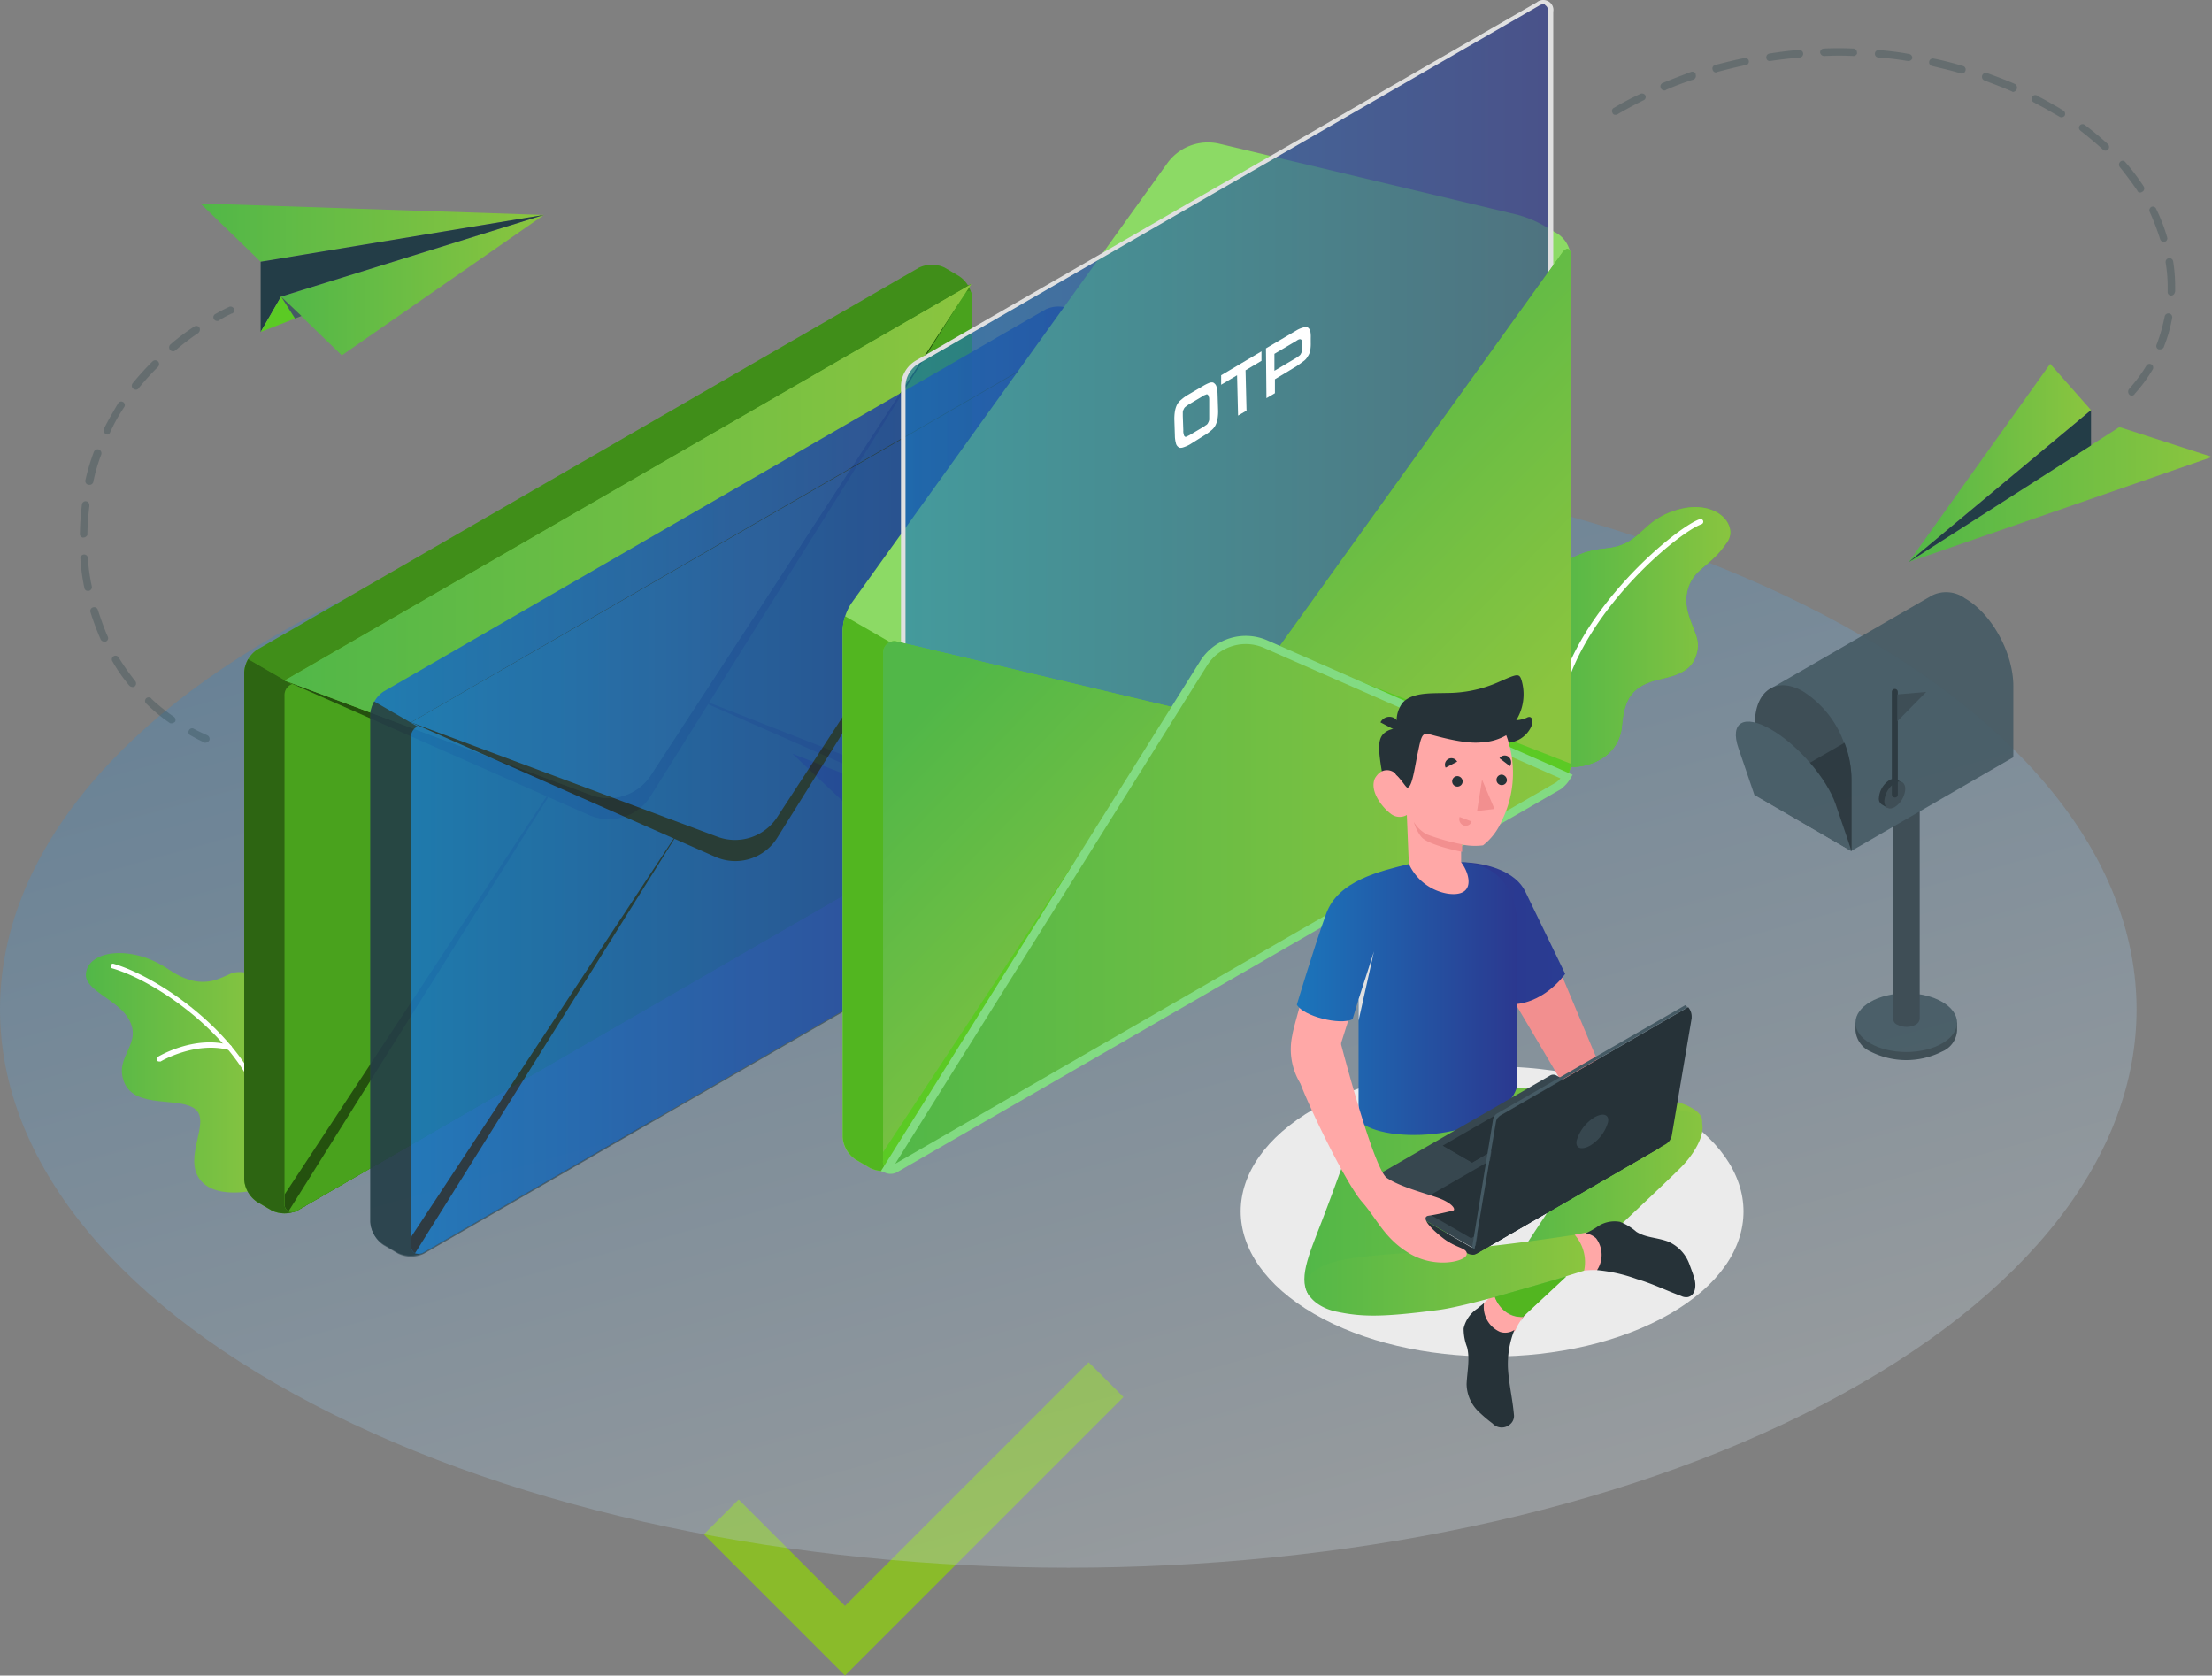 <svg xmlns="http://www.w3.org/2000/svg" xmlns:xlink="http://www.w3.org/1999/xlink" width="269.469" height="204.096" viewBox="0 0 269.469 204.096">
  <rect x="0" y="0" width="269.469" height="204.096" fill="#808080" stroke="none"/>
  <defs>
    <linearGradient id="linear-gradient" x1="0.218" y1="-0.04" x2="0.782" y2="1.04" gradientUnits="objectBoundingBox">
      <stop offset="0" stop-color="#1b75bb"/>
      <stop offset="0.006" stop-color="#1b75bb"/>
      <stop offset="1" stop-color="#e0e0e0"/>
    </linearGradient>
    <linearGradient id="linear-gradient-2" y1="0.499" x2="1" y2="0.499" gradientUnits="objectBoundingBox">
      <stop offset="0" stop-color="#51b748"/>
      <stop offset="1" stop-color="#8bc53f"/>
    </linearGradient>
    <linearGradient id="linear-gradient-3" x1="-0.001" y1="0.498" x2="1" y2="0.498" xlink:href="#linear-gradient-2"/>
    <linearGradient id="linear-gradient-4" x1="0" y1="0.501" x2="1" y2="0.501" xlink:href="#linear-gradient-2"/>
    <linearGradient id="linear-gradient-5" x1="0" y1="0.5" x2="0.999" y2="0.5" xlink:href="#linear-gradient-2"/>
    <linearGradient id="linear-gradient-6" x1="0.001" y1="0.5" x2="1.002" y2="0.5" xlink:href="#linear-gradient-2"/>
    <linearGradient id="linear-gradient-7" x1="-0.002" y1="0.501" x2="0.998" y2="0.501" xlink:href="#linear-gradient-2"/>
    <linearGradient id="linear-gradient-8" x1="0" y1="0.5" x2="1" y2="0.5" xlink:href="#linear-gradient-2"/>
    <linearGradient id="linear-gradient-9" y1="0.5" x2="1" y2="0.5" gradientUnits="objectBoundingBox">
      <stop offset="0" stop-color="#1b75bb"/>
      <stop offset="0.006" stop-color="#1b75bb"/>
      <stop offset="1" stop-color="#2b388f"/>
    </linearGradient>
    <linearGradient id="linear-gradient-10" x1="0" y1="0.5" x2="1" y2="0.5" xlink:href="#linear-gradient-9"/>
    <linearGradient id="linear-gradient-11" x1="0" y1="0.5" x2="1" y2="0.5" xlink:href="#linear-gradient-9"/>
    <linearGradient id="linear-gradient-12" x1="0" y1="0.5" x2="0.999" y2="0.5" xlink:href="#linear-gradient-9"/>
    <linearGradient id="linear-gradient-13" x1="0" y1="0.5" x2="1" y2="0.5" xlink:href="#linear-gradient-9"/>
    <linearGradient id="linear-gradient-14" x1="0.335" y1="0.285" x2="0.669" y2="0.718" xlink:href="#linear-gradient-2"/>
    <linearGradient id="linear-gradient-15" x1="0" y1="0.5" x2="1" y2="0.5" xlink:href="#linear-gradient-2"/>
    <linearGradient id="linear-gradient-16" x1="0" y1="0.499" x2="1" y2="0.499" xlink:href="#linear-gradient-2"/>
    <linearGradient id="linear-gradient-17" x1="0" y1="0.501" x2="1.003" y2="0.501" xlink:href="#linear-gradient-2"/>
    <linearGradient id="linear-gradient-18" x1="0" y1="0.499" x2="1" y2="0.499" xlink:href="#linear-gradient-2"/>
    <linearGradient id="linear-gradient-19" x1="0.998" y1="0.5" x2="-0.001" y2="0.5" gradientUnits="objectBoundingBox">
      <stop offset="0" stop-color="#2a3c92"/>
      <stop offset="1" stop-color="#2b388f"/>
    </linearGradient>
    <linearGradient id="linear-gradient-20" x1="0" y1="0.5" x2="1.002" y2="0.5" xlink:href="#linear-gradient-9"/>
  </defs>
  <g id="Group_10418" data-name="Group 10418" transform="translate(-45.266 -80.046)">
    <path id="Path_4511" data-name="Path 4511" d="M-1930.5-1735.588l15.077,15.077,31.8-31.8" transform="translate(2063.629 2000.41)" fill="none" stroke="#8abb2a" stroke-width="6"/>
    <g id="OTP_sent_artwork" data-name="OTP sent artwork" transform="translate(17.416 -12.395)">
      <g id="freepik--Floor--inject-2" transform="translate(27.85 147.402)" opacity="0.33">
        <path id="Path_5717" data-name="Path 5717" d="M65.973,299.117c50.831,26.568,133.2,26.568,184.033,0s50.831-69.574,0-96.141-133.2-26.568-184.033,0S15.142,272.549,65.973,299.117Z" transform="translate(-27.85 -183.05)" fill="url(#linear-gradient)"/>
      </g>
      <g id="freepik--Shadow--inject-2" transform="translate(178.992 222.336)">
        <path id="Path_5718" data-name="Path 5718" d="M285.987,311.751c-11.949,6.915-11.949,18.076,0,24.991s31.3,6.915,43.309,0,11.949-18.076,0-24.991S297.936,304.9,285.987,311.751Z" transform="translate(-277.025 -306.587)" fill="#ebebeb"/>
      </g>
      <path id="Path_5719" data-name="Path 5719" d="M84.3,145.548l32.027-9.948L91.7,152.705Z" transform="translate(-22.209 -16.98)" fill="url(#linear-gradient-2)"/>
      <path id="Path_5720" data-name="Path 5720" d="M109.953,134.7l-34.514,5.7-7.34-7.1Z" transform="translate(-15.836 -16.075)" fill="url(#linear-gradient-3)"/>
      <path id="Path_5721" data-name="Path 5721" d="M80.2,141.3v8.553l2.487-4.307,32.027-9.948Z" transform="translate(-20.596 -16.98)" fill="#233d47"/>
      <path id="Path_5722" data-name="Path 5722" d="M80.2,156.307l4.974-1.941L82.687,152Z" transform="translate(-20.596 -23.432)" fill="#5bca24"/>
      <path id="Path_5723" data-name="Path 5723" d="M84.3,152l2.487,2.366-.789.3Z" transform="translate(-22.209 -23.432)" fill="#455a64"/>
      <path id="Path_5724" data-name="Path 5724" d="M71.185,155.759a.469.469,0,0,1-.485-.425.458.458,0,0,1,.243-.425c.546-.3,1.092-.607,1.638-.849a.448.448,0,1,1,.425.789h-.061a13.028,13.028,0,0,0-1.577.849A.223.223,0,0,1,71.185,155.759Z" transform="translate(-16.858 -24.219)" fill="#233d47" opacity="0.28"/>
      <path id="Path_5725" data-name="Path 5725" d="M55.061,206.3c-.121,0-.182,0-.243-.061a20.109,20.109,0,0,1-2.79-2.3.437.437,0,1,1,.485-.728c.061,0,.061.061.121.121a23.917,23.917,0,0,0,2.73,2.184.47.47,0,0,1,.121.607.806.806,0,0,1-.425.182Zm-4.792-4.428a.524.524,0,0,1-.364-.182,19.99,19.99,0,0,1-2.062-2.972.448.448,0,1,1,.789-.425h0a30.177,30.177,0,0,0,2,2.851.48.48,0,0,1-.061.667A.455.455,0,0,1,50.269,201.875Zm-3.4-5.52a.511.511,0,0,1-.425-.243,32.546,32.546,0,0,1-1.274-3.4.472.472,0,0,1,.364-.546.461.461,0,0,1,.546.3c.364,1.092.728,2.184,1.213,3.275a.443.443,0,0,1-.243.607h-.182Zm-2-6.187a.406.406,0,0,1-.425-.364,23.1,23.1,0,0,1-.485-3.579.456.456,0,1,1,.91-.061,22.581,22.581,0,0,0,.485,3.457.472.472,0,0,1-.364.546h-.121Zm-.546-6.49h0a.415.415,0,0,1-.425-.425h0a34.291,34.291,0,0,1,.243-3.579.456.456,0,1,1,.91.061v.121a33.129,33.129,0,0,0-.243,3.518.578.578,0,0,1-.485.3Zm.728-6.43h-.121a.472.472,0,0,1-.364-.546,24.913,24.913,0,0,1,1.031-3.457.5.5,0,0,1,.607-.3h0a.5.5,0,0,1,.3.607h0a21.03,21.03,0,0,0-.971,3.336A.461.461,0,0,1,45.052,177.248Zm2.184-6.126a.223.223,0,0,1-.182-.061.5.5,0,0,1-.243-.607h0c.546-1.092,1.152-2.123,1.759-3.154a.437.437,0,0,1,.728.485,21.412,21.412,0,0,0-1.7,3.033A.384.384,0,0,1,47.236,171.122Zm3.457-5.459c-.121,0-.182-.061-.3-.121a.475.475,0,0,1-.061-.667h0a33.237,33.237,0,0,1,2.426-2.669.472.472,0,0,1,.667.667,31.663,31.663,0,0,0-2.366,2.608.367.367,0,0,1-.364.182Zm4.549-4.671a.524.524,0,0,1-.364-.182.48.48,0,0,1,.061-.667,26.029,26.029,0,0,1,2.912-2.184.47.47,0,0,1,.607.121.568.568,0,0,1-.121.667,30.771,30.771,0,0,0-2.79,2.123A.463.463,0,0,1,55.243,160.992Z" transform="translate(-6.315 -25.752)" fill="#233d47" opacity="0.28"/>
      <path id="Path_5726" data-name="Path 5726" d="M67.762,240.459a.223.223,0,0,1-.182-.061c-.546-.243-1.092-.546-1.638-.849a.42.42,0,0,1-.182-.607h0a.42.42,0,0,1,.607-.182c.546.3,1.092.546,1.638.789a.5.5,0,0,1,.243.607.619.619,0,0,1-.485.3Z" transform="translate(-14.891 -57.543)" fill="#233d47" opacity="0.28"/>
      <path id="Path_5727" data-name="Path 5727" d="M411.2,194.638,436.858,178.2l11.282,3.639Z" transform="translate(-150.821 -33.74)" fill="url(#linear-gradient-4)"/>
      <path id="Path_5728" data-name="Path 5728" d="M411.2,189.641l22.2-18.5-4.974-5.641Z" transform="translate(-150.821 -28.744)" fill="url(#linear-gradient-5)"/>
      <path id="Path_5729" data-name="Path 5729" d="M433.4,174.8v4.307L411.2,193.3Z" transform="translate(-150.821 -32.403)" fill="#233d47"/>
      <path id="Path_5730" data-name="Path 5730" d="M414.926,144.448a.463.463,0,0,1-.3-.121.544.544,0,0,1-.061-.667,19.326,19.326,0,0,0,2.123-2.851.448.448,0,1,1,.789.425h0a17.868,17.868,0,0,1-2.184,2.972A.438.438,0,0,1,414.926,144.448Zm3.457-5.641H418.2a.427.427,0,0,1-.243-.607h0a21.74,21.74,0,0,0,.971-3.4.464.464,0,1,1,.91.182h0a18.547,18.547,0,0,1-1.031,3.579A.511.511,0,0,1,418.383,138.807Zm1.334-6.551h0a.415.415,0,0,1-.425-.425h0v-.485a17.723,17.723,0,0,0-.243-3.094.464.464,0,0,1,.91-.182,19.13,19.13,0,0,1,.243,3.215v.485c-.061.3-.243.485-.485.485Zm-.91-6.551a.456.456,0,0,1-.425-.3,31.528,31.528,0,0,0-1.274-3.336.472.472,0,0,1,.182-.607h0a.443.443,0,0,1,.607.243,21.489,21.489,0,0,1,1.334,3.457.434.434,0,0,1-.3.546h-.121Zm-2.851-6.005a.333.333,0,0,1-.364-.243c-.667-.971-1.4-1.941-2.123-2.851a.48.48,0,0,1,.061-.667h0a.405.405,0,0,1,.607.061h0a27.239,27.239,0,0,1,2.244,2.972.47.47,0,0,1-.121.607c-.121.061-.182.121-.3.121Zm-4.246-5.1a.463.463,0,0,1-.3-.121c-.849-.789-1.82-1.577-2.73-2.3a.437.437,0,1,1,.485-.728h0a34.651,34.651,0,0,1,2.851,2.366.476.476,0,0,1,0,.667A.463.463,0,0,1,411.711,114.605Zm-5.338-4.064a.365.365,0,0,1-.243-.061l-1.274-.728c-.607-.364-1.213-.667-1.88-1.031a.462.462,0,0,1,.364-.849.059.059,0,0,1,.061.061c.607.3,1.274.667,1.88,1.031a15.343,15.343,0,0,1,1.334.789.47.47,0,0,1,.121.607A.519.519,0,0,1,406.373,110.541Zm-54.349-.3a.333.333,0,0,1-.364-.243.42.42,0,0,1,.182-.607,32.521,32.521,0,0,1,3.215-1.7.472.472,0,0,1,.607.182.443.443,0,0,1-.243.607c-1.092.546-2.123,1.092-3.154,1.7a.458.458,0,0,1-.243.061Zm48.465-2.79a.223.223,0,0,1-.182-.061c-1.092-.485-2.244-.91-3.336-1.334a.48.48,0,0,1,.3-.91c1.152.425,2.3.849,3.4,1.334a.522.522,0,0,1-.182.971Zm-42.521-.182a.456.456,0,0,1-.425-.3.443.443,0,0,1,.243-.607h0c1.152-.485,2.3-.91,3.4-1.334a.443.443,0,0,1,.607.243v.061a.5.5,0,0,1-.243.607h0a32.553,32.553,0,0,0-3.4,1.274c0,.061-.061.061-.182.061Zm36.273-2.062h-.121c-1.152-.364-2.3-.607-3.518-.91a.464.464,0,0,1,.182-.91c1.213.243,2.366.546,3.579.91a.434.434,0,0,1,.3.546.443.443,0,0,1-.425.364Zm-29.965-.121a.443.443,0,0,1-.425-.364.434.434,0,0,1,.3-.546h0c1.152-.3,2.366-.607,3.579-.849a.442.442,0,0,1,.243.849h-.061c-1.152.243-2.366.546-3.518.849Zm23.414-1.4h-.061a35.956,35.956,0,0,0-3.579-.425.456.456,0,0,1,.061-.91h.061c1.213.121,2.426.243,3.639.485a.472.472,0,0,1,.364.546.48.48,0,0,1-.485.3Zm-16.863,0a.406.406,0,0,1-.425-.364.472.472,0,0,1,.364-.546c1.213-.182,2.426-.364,3.639-.425a.456.456,0,1,1,.061.91c-1.213.121-2.426.243-3.579.425Zm10.251-.607h0q-1.82-.091-3.639,0a.515.515,0,0,1-.485-.425h0a.469.469,0,0,1,.425-.485h0q1.82-.091,3.639,0a.469.469,0,0,1,.425.485h0c.061.182-.121.364-.364.425Z" transform="translate(-127.373 -3.81)" fill="#233d47" opacity="0.28"/>
      <path id="Path_5731" data-name="Path 5731" d="M66.932,312.381c-.3.182-5.884,1.759-7.946-.971s1.334-6.976-.546-8.553-7.339,0-8.674-3.275,2.548-4.731.364-8.007c-1.4-2.123-5.217-3.275-5.035-5.216.243-2.851,5.52-3.639,10.069-.546s6.733.546,8.128.364,4.61.243,4.489,5.338S66.932,312.381,66.932,312.381Z" transform="translate(-6.783 -75.298)" fill="url(#linear-gradient-6)"/>
      <path id="Path_5732" data-name="Path 5732" d="M69.253,306c-.121,0-.3-.121-.3-.243-1.577-9.705-12.859-17.53-18.682-19.228a.254.254,0,0,1-.182-.364h0a.27.27,0,0,1,.364-.182c6.005,1.759,17.469,9.766,19.107,19.714,0,.121-.121.243-.3.3Z" transform="translate(-8.739 -76.137)" fill="#fff"/>
      <path id="Path_5733" data-name="Path 5733" d="M59.6,304.09a.287.287,0,0,1-.3-.3.315.315,0,0,1,.121-.243c.182-.121,4.489-2.669,8.8-1.456a.309.309,0,1,1-.121.607c-4-1.092-8.249,1.334-8.31,1.4Z" transform="translate(-12.373 -82.353)" fill="#fff"/>
      <path id="Path_5734" data-name="Path 5734" d="M340.611,225.892c2.366.3,6.43-1.031,6.733-5.035s1.941-5.035,4.974-5.7,3.882-1.7,4.246-3.579-1.941-4.185-1.274-7.036,2.79-2.851,4.913-6.066c1.334-2.062-1.4-5.217-6.066-3.882s-4.246,4.307-8.856,4.731S337.76,202.478,337.7,206,340.611,225.892,340.611,225.892Z" transform="translate(-121.904 -40.064)" fill="#5bca24"/>
      <path id="Path_5735" data-name="Path 5735" d="M340.611,225.892c2.366.3,6.43-1.031,6.733-5.035s1.941-5.035,4.974-5.7,3.882-1.7,4.246-3.579-1.941-4.185-1.274-7.036,2.79-2.851,4.913-6.066c1.334-2.062-1.4-5.217-6.066-3.882s-4.246,4.307-8.856,4.731S337.76,202.478,337.7,206,340.611,225.892,340.611,225.892Z" transform="translate(-121.904 -40.064)" fill="url(#linear-gradient-7)"/>
      <path id="Path_5736" data-name="Path 5736" d="M340.9,219.193h0a.384.384,0,0,1-.3-.364h0c2.244-11.04,14.436-21.109,17.348-22.14a.327.327,0,0,1,.243.607c-2.912,1.031-14.8,10.918-16.984,21.715C341.146,219.133,341.025,219.254,340.9,219.193Z" transform="translate(-123.045 -41.008)" fill="#fff"/>
      <path id="Path_5737" data-name="Path 5737" d="M76.9,195.217a3.57,3.57,0,0,1,1.577-2.73l80.613-46.524a3.6,3.6,0,0,1,3.154,0L164,147a3.57,3.57,0,0,1,1.577,2.73v61.809a3.57,3.57,0,0,1-1.577,2.73L83.39,260.788a3.6,3.6,0,0,1-3.154,0l-1.759-1.031a3.57,3.57,0,0,1-1.577-2.73Z" transform="translate(-19.298 -20.915)" fill="#5bca24"/>
      <path id="Path_5738" data-name="Path 5738" d="M76.9,195.217a3.57,3.57,0,0,1,1.577-2.73l80.613-46.524a3.6,3.6,0,0,1,3.154,0L164,147a3.57,3.57,0,0,1,1.577,2.73v61.809a3.57,3.57,0,0,1-1.577,2.73L83.39,260.788a3.6,3.6,0,0,1-3.154,0l-1.759-1.031a3.57,3.57,0,0,1-1.577-2.73Z" transform="translate(-19.298 -20.915)" opacity="0.3"/>
      <path id="Path_5739" data-name="Path 5739" d="M84.3,228.8l-6.915-4a3.681,3.681,0,0,0-.485,1.577v61.809a3.57,3.57,0,0,0,1.577,2.73l1.759,1.031a3.6,3.6,0,0,0,3.154,0l.91-.485Z" transform="translate(-19.298 -52.074)" fill="#5bca24"/>
      <path id="Path_5740" data-name="Path 5740" d="M84.3,228.8l-6.915-4a3.681,3.681,0,0,0-.485,1.577v61.809a3.57,3.57,0,0,0,1.577,2.73l1.759,1.031a3.6,3.6,0,0,0,3.154,0l.91-.485Z" transform="translate(-19.298 -52.074)" opacity="0.5"/>
      <path id="Path_5741" data-name="Path 5741" d="M168.76,151.807v61.809a3.007,3.007,0,0,1-.485,1.577,3.713,3.713,0,0,1-.91,1.031l-.061.061-.121.061L86.57,262.87h0a1.161,1.161,0,0,1-1.092.121,1.024,1.024,0,0,1-.485-1.031V200.151a1.4,1.4,0,0,1,1.274-1.456,1.335,1.335,0,0,1,.485.061l33.907,8.067,4.428,1.031a2.871,2.871,0,0,0,2.851-1.092l5.156-7.158,34.635-48.222C168.275,150.594,168.76,150.776,168.76,151.807Z" transform="translate(-22.477 -22.997)" fill="#5bca24"/>
      <path id="Path_5742" data-name="Path 5742" d="M168.76,151.807v61.809a3.007,3.007,0,0,1-.485,1.577,3.713,3.713,0,0,1-.91,1.031l-.061.061-.121.061L86.57,262.87h0a1.161,1.161,0,0,1-1.092.121,1.024,1.024,0,0,1-.485-1.031V200.151a1.4,1.4,0,0,1,1.274-1.456,1.335,1.335,0,0,1,.485.061l33.907,8.067,4.428,1.031a2.871,2.871,0,0,0,2.851-1.092l5.156-7.158,34.635-48.222C168.275,150.594,168.76,150.776,168.76,151.807Z" transform="translate(-22.477 -22.997)" opacity="0.2"/>
      <path id="Path_5743" data-name="Path 5743" d="M198.389,247.881l.121-.061.061-.061a3.714,3.714,0,0,0,.91-1.031,3.006,3.006,0,0,0,.485-1.577L164.3,231.2l23.9,22.564Z" transform="translate(-53.684 -54.592)" fill="#5bca24"/>
      <path id="Path_5744" data-name="Path 5744" d="M198.389,247.881l.121-.061.061-.061a3.714,3.714,0,0,0,.91-1.031,3.006,3.006,0,0,0,.485-1.577L164.3,231.2l23.9,22.564Z" transform="translate(-53.684 -54.592)" opacity="0.6"/>
      <path id="Path_5745" data-name="Path 5745" d="M84.993,298.2a1.024,1.024,0,0,0,.485,1.031,1.161,1.161,0,0,0,1.092-.121h0l27.781-16.074L120.659,243,84.993,297.167Z" transform="translate(-22.477 -59.235)" fill="#5bca24"/>
      <path id="Path_5746" data-name="Path 5746" d="M84.993,298.2a1.024,1.024,0,0,0,.485,1.031,1.161,1.161,0,0,0,1.092-.121h0l27.781-16.074L120.659,243,84.993,297.167Z" transform="translate(-22.477 -59.235)" opacity="0.6"/>
      <path id="Path_5747" data-name="Path 5747" d="M168.6,246.1a3.713,3.713,0,0,1-.91,1.031l-.061.061L86.892,293.774h0a1.161,1.161,0,0,1-1.092.121l38.639-61.628a6.06,6.06,0,0,1,7.582-2.3Z" transform="translate(-22.799 -53.901)" fill="#5bca24"/>
      <path id="Path_5748" data-name="Path 5748" d="M168.6,246.1a3.713,3.713,0,0,1-.91,1.031l-.061.061L86.892,293.774h0a1.161,1.161,0,0,1-1.092.121l38.639-61.628a6.06,6.06,0,0,1,7.582-2.3Z" transform="translate(-22.799 -53.901)" opacity="0.2"/>
      <path id="Path_5749" data-name="Path 5749" d="M85,197.783l37.061,16.377a6,6,0,0,0,7.582-2.366L168.585,149.5Z" transform="translate(-22.485 -22.449)" fill="#5bca24"/>
      <path id="Path_5750" data-name="Path 5750" d="M85,197.783l37.061,16.377a6,6,0,0,0,7.582-2.366L168.585,149.5Z" transform="translate(-22.485 -22.449)" opacity="0.6"/>
      <path id="Path_5751" data-name="Path 5751" d="M85,197.783l37.365,13.951a6.137,6.137,0,0,0,7.218-2.366L168.646,149.5Z" transform="translate(-22.485 -22.449)" fill="#5bca24"/>
      <path id="Path_5752" data-name="Path 5752" d="M85,197.783l37.365,13.951a6.137,6.137,0,0,0,7.218-2.366L168.646,149.5Z" transform="translate(-22.485 -22.449)" fill="url(#linear-gradient-8)"/>
      <path id="Path_5753" data-name="Path 5753" d="M221.089,260.481l.121-.061.061-.061a3.713,3.713,0,0,0,.91-1.031,3.007,3.007,0,0,0,.485-1.577L187,243.8l23.9,22.564Z" transform="translate(-62.614 -59.549)" fill="#263238"/>
      <g id="Group_9795" data-name="Group 9795" transform="translate(72.948 129.781)" opacity="0.9">
        <path id="Path_5754" data-name="Path 5754" d="M102.3,203.917a3.57,3.57,0,0,1,1.577-2.73l80.613-46.524a3.6,3.6,0,0,1,3.154,0L189.4,155.7a3.57,3.57,0,0,1,1.577,2.73v61.809a3.57,3.57,0,0,1-1.577,2.73L108.79,269.488a3.6,3.6,0,0,1-3.154,0l-1.759-1.031a3.57,3.57,0,0,1-1.577-2.73Z" transform="translate(-102.239 -154.118)" fill="#455a64"/>
        <path id="Path_5755" data-name="Path 5755" d="M102.3,203.617a3.57,3.57,0,0,1,1.577-2.73l80.613-46.524a3.6,3.6,0,0,1,3.154,0L189.4,155.4a3.57,3.57,0,0,1,1.577,2.73v61.809a3.57,3.57,0,0,1-1.577,2.73L108.79,269.188a3.6,3.6,0,0,1-3.154,0l-1.759-1.031a3.57,3.57,0,0,1-1.577-2.73Z" transform="translate(-102.239 -154)" fill="url(#linear-gradient-9)"/>
        <path id="Path_5756" data-name="Path 5756" d="M109.6,237.3l-6.915-4a3.681,3.681,0,0,0-.485,1.577v61.809a3.57,3.57,0,0,0,1.577,2.73l1.759,1.031a3.6,3.6,0,0,0,3.154,0l.91-.546Z" transform="translate(-102.2 -185.199)" fill="#233d47"/>
        <path id="Path_5757" data-name="Path 5757" d="M194.16,160.224v61.809a3.007,3.007,0,0,1-.485,1.577,3.713,3.713,0,0,1-.91,1.031l-.061.061-.121.061L111.97,271.287h0a1.161,1.161,0,0,1-1.092.121,1.024,1.024,0,0,1-.485-1.031V208.568a1.4,1.4,0,0,1,1.274-1.456,1.335,1.335,0,0,1,.485.061l33.907,8.067,4.428,1.031a2.871,2.871,0,0,0,2.851-1.092l5.156-7.158L193.129,159.8C193.675,159.072,194.16,159.193,194.16,160.224Z" transform="translate(-105.419 -156.099)" fill="url(#linear-gradient-10)"/>
        <path id="Path_5758" data-name="Path 5758" d="M110.393,306.637a1.024,1.024,0,0,0,.485,1.031,1.161,1.161,0,0,0,1.092-.121h0l27.781-16.013L146.12,251.5l-35.666,54.106Z" transform="translate(-105.419 -192.359)" fill="#263238"/>
        <path id="Path_5759" data-name="Path 5759" d="M194,254.481a3.713,3.713,0,0,1-.91,1.031l-.061.061-80.734,46.585h0a1.161,1.161,0,0,1-1.092.121l38.578-61.627a5.993,5.993,0,0,1,7.582-2.3Z" transform="translate(-105.741 -186.969)" fill="url(#linear-gradient-11)"/>
        <path id="Path_5760" data-name="Path 5760" d="M110.4,206.144l37.061,16.377a6.017,6.017,0,0,0,7.582-2.366L193.985,157.8Z" transform="translate(-105.426 -155.495)" fill="#263238"/>
        <path id="Path_5761" data-name="Path 5761" d="M110.4,206.183l37.365,13.951a6.137,6.137,0,0,0,7.218-2.366L194.046,157.9Z" transform="translate(-105.426 -155.534)" fill="url(#linear-gradient-12)"/>
      </g>
      <path id="Path_5762" data-name="Path 5762" d="M197.1,242.21V180.4a6.4,6.4,0,0,1,1.092-3.275l38.457-53.56a6.1,6.1,0,0,1,6.308-2.366l36.152,8.613a13.236,13.236,0,0,1,3.336,1.334l1.759,1.031a3.57,3.57,0,0,1,1.577,2.73v61.809a3.57,3.57,0,0,1-1.577,2.73L203.59,245.97a3.6,3.6,0,0,1-3.154,0l-1.759-1.031A3.407,3.407,0,0,1,197.1,242.21Z" transform="translate(-66.588 -11.253)" fill="#5bca24"/>
      <path id="Path_5763" data-name="Path 5763" d="M197.1,242.21V180.4a6.4,6.4,0,0,1,1.092-3.275l38.457-53.56a6.1,6.1,0,0,1,6.308-2.366l36.152,8.613a13.236,13.236,0,0,1,3.336,1.334l1.759,1.031a3.57,3.57,0,0,1,1.577,2.73v61.809a3.57,3.57,0,0,1-1.577,2.73L203.59,245.97a3.6,3.6,0,0,1-3.154,0l-1.759-1.031A3.407,3.407,0,0,1,197.1,242.21Z" transform="translate(-66.588 -11.253)" fill="#fff" opacity="0.3"/>
      <path id="Path_5764" data-name="Path 5764" d="M209.2,139.465v78.854a.972.972,0,0,0,1.577.91l75.7-43.673a3.57,3.57,0,0,0,1.577-2.73V93.972c0-1.031-.728-1.4-1.577-.91l-75.7,43.673A3.57,3.57,0,0,0,209.2,139.465Z" transform="translate(-71.349 -0.161)" opacity="0.64" fill="url(#linear-gradient-13)"/>
      <path id="Path_5765" data-name="Path 5765" d="M209.947,219.614a1.771,1.771,0,0,1-.546-.121,1.381,1.381,0,0,1-.607-1.274V139.364a3.69,3.69,0,0,1,1.759-2.972l75.7-43.673a1.249,1.249,0,0,1,1.759.182,1.186,1.186,0,0,1,.243.971v78.854A3.78,3.78,0,0,1,286.5,175.7l-75.7,43.673A3.478,3.478,0,0,1,209.947,219.614Zm77.1-126.652a.978.978,0,0,0-.546.182l-75.7,43.673a3.333,3.333,0,0,0-1.456,2.487v78.854a.69.69,0,0,0,.485.849.549.549,0,0,0,.607-.182l75.7-43.673a3.333,3.333,0,0,0,1.456-2.487V93.811a.7.7,0,0,0-.3-.728C287.224,92.962,287.163,92.962,287.042,92.962Z" transform="translate(-71.185)" fill="#e0e0e0"/>
      <path id="Path_5766" data-name="Path 5766" d="M202.862,219.354,197.4,216.2a5.2,5.2,0,0,0-.3,1.638v61.809a3.57,3.57,0,0,0,1.577,2.73l1.759,1.031a3.6,3.6,0,0,0,3.154,0l.728-.425Z" transform="translate(-66.588 -48.691)" fill="#5bca24"/>
      <g id="Group_9796" data-name="Group 9796" transform="translate(130.512 167.509)" opacity="0.1">
        <path id="Path_5767" data-name="Path 5767" d="M202.862,219.354,197.4,216.2a5.2,5.2,0,0,0-.3,1.638v61.809a3.57,3.57,0,0,0,1.577,2.73l1.759,1.031a3.6,3.6,0,0,0,3.154,0l.728-.425Z" transform="translate(-197.1 -216.2)"/>
      </g>
      <path id="Path_5768" data-name="Path 5768" d="M288.96,143.324v61.809a3.006,3.006,0,0,1-.485,1.577,3.714,3.714,0,0,1-.91,1.031l-.061.061-.121.061L206.77,254.387h0a1.161,1.161,0,0,1-1.092.121,1.024,1.024,0,0,1-.485-1.031V191.668a1.4,1.4,0,0,1,1.274-1.456,1.336,1.336,0,0,1,.485.061l33.907,8.067,4.428,1.031a2.872,2.872,0,0,0,2.851-1.092l5.156-7.158L287.929,142.9C288.475,142.172,288.96,142.293,288.96,143.324Z" transform="translate(-69.767 -19.67)" fill="#5bca24"/>
      <path id="Path_5769" data-name="Path 5769" d="M288.96,143.324v61.809a3.006,3.006,0,0,1-.485,1.577,3.714,3.714,0,0,1-.91,1.031l-.061.061-.121.061L206.77,254.387h0a1.161,1.161,0,0,1-1.092.121,1.024,1.024,0,0,1-.485-1.031V191.668a1.4,1.4,0,0,1,1.274-1.456,1.336,1.336,0,0,1,.485.061l33.907,8.067,4.428,1.031a2.872,2.872,0,0,0,2.851-1.092l5.156-7.158L287.929,142.9C288.475,142.172,288.96,142.293,288.96,143.324Z" transform="translate(-69.767 -19.67)" fill="url(#linear-gradient-14)"/>
      <path id="Path_5770" data-name="Path 5770" d="M318.589,239.481l.121-.061.061-.061a3.713,3.713,0,0,0,.91-1.031,3.006,3.006,0,0,0,.485-1.577L284.5,222.8l23.9,22.564Z" transform="translate(-100.974 -51.287)" fill="#5bca24"/>
      <path id="Path_5771" data-name="Path 5771" d="M205.193,289.737a1.024,1.024,0,0,0,.485,1.031,1.161,1.161,0,0,0,1.092-.121h0l27.781-16.013,6.308-40.034-35.666,54.106Z" transform="translate(-69.767 -55.93)" fill="#5bca24"/>
      <path id="Path_5772" data-name="Path 5772" d="M288.8,237.6a3.713,3.713,0,0,1-.91,1.031l-.061.061-80.734,46.585h0A1.161,1.161,0,0,1,206,285.4l38.578-61.628a6.06,6.06,0,0,1,7.582-2.3Z" transform="translate(-70.09 -50.557)" fill="#5bca24"/>
      <path id="Path_5773" data-name="Path 5773" d="M288.8,237.6a3.713,3.713,0,0,1-.91,1.031l-.061.061-80.734,46.585h0A1.161,1.161,0,0,1,206,285.4l38.578-61.628a6.06,6.06,0,0,1,7.582-2.3Z" transform="translate(-70.09 -50.557)" stroke="#82db82" stroke-miterlimit="10" stroke-width="1" fill="url(#linear-gradient-15)"/>
      <path id="Path_5774" data-name="Path 5774" d="M325.834,353.234h0l.121-.121c.061-.061.182-.121.243-.243l.3-.243.3-.243a3.661,3.661,0,0,0,.485-.485l2.184,1.638,1.456,1.092h0a5.992,5.992,0,0,0-1.274,1.941s-.425.667-1.88.364C325.834,356.449,325.531,353.78,325.834,353.234Z" transform="translate(-117.196 -102.079)" fill="#ffa8a7"/>
      <path id="Path_5775" data-name="Path 5775" d="M290.533,336.37c-1.638-1.941-.182-5.1,1.4-9.22,1.759-4.549,4.489-12.253,4.489-12.253l19.289-4s20.563-.364,22.443,3.518c1.516,3.154-12.01,7.885-13.951,8.067l-11.889.607-1.274.607-8.371,10.554Z" transform="translate(-103.064 -85.943)" fill="url(#linear-gradient-16)"/>
      <path id="Path_5776" data-name="Path 5776" d="M341.063,319.46a45.3,45.3,0,0,0-4.185,4.853c-3.457,4.853-8.977,13.648-8.977,13.648s.849,2.79,3.457,2.669c0,0,18.076-16.863,19.532-18.44,2.244-2.366,4-6.248.182-6.612S342.579,317.822,341.063,319.46Z" transform="translate(-118.049 -87.775)" fill="url(#linear-gradient-17)"/>
      <path id="Path_5777" data-name="Path 5777" d="M341.42,325.872s3.215-4.731,6.551-6.672c0,0-3.336.667-8.371,6.794Z" transform="translate(-122.652 -89.214)" fill="#5bca24"/>
      <path id="Path_5778" data-name="Path 5778" d="M341.42,325.872s3.215-4.731,6.551-6.672c0,0-3.336.667-8.371,6.794Z" transform="translate(-122.652 -89.214)" opacity="0.1"/>
      <path id="Path_5779" data-name="Path 5779" d="M345.374,339.882l-1.274.243,1.152,4.367a9.907,9.907,0,0,1,1.516-.061,7.566,7.566,0,0,0,1.638-.607l-.3-2.669-1.4-1.456Z" transform="translate(-124.422 -97.279)" fill="#ffa8a7"/>
      <path id="Path_5780" data-name="Path 5780" d="M356.248,340.127a4.733,4.733,0,0,1,2.669,2.73c.243.667.485,1.274.667,1.941.182.728.121,1.88-.789,2.123a1.334,1.334,0,0,1-.849-.121c-1.82-.667-3.518-1.516-5.4-2.062a19.366,19.366,0,0,0-4.853-1.092,3.375,3.375,0,0,0-.121-3.882,2.5,2.5,0,0,0-1.274-.607,9.368,9.368,0,0,0,1.334-.728,3.683,3.683,0,0,1,2.851-.667,6.8,6.8,0,0,1,2,1.213C353.64,339.7,354.853,339.642,356.248,340.127Z" transform="translate(-125.288 -96.493)" fill="#263238"/>
      <path id="Path_5781" data-name="Path 5781" d="M293.256,343.8c1.577-.485,4.125-.91,11.707-1.334s17.894-2.062,17.894-2.062a5.018,5.018,0,0,1,1.152,4.367s-13.405,4.246-17.772,4.792c-6.976.91-9.341.849-12.5.182C290.163,348.953,287.979,345.435,293.256,343.8Z" transform="translate(-103.179 -97.555)" fill="url(#linear-gradient-18)"/>
      <path id="Path_5782" data-name="Path 5782" d="M336.787,286.6l5.7,13.587-4.064,2.487L330.6,289.451Z" transform="translate(-119.111 -76.388)" fill="#f28f8f"/>
      <path id="Path_5783" data-name="Path 5783" d="M321.5,265.6c3.094.061,6.551,1.152,7.7,3.579l4.853,10.008s-2.73,4-7.1,3.7Z" transform="translate(-115.531 -68.126)" fill="url(#linear-gradient-19)"/>
      <path id="Path_5784" data-name="Path 5784" d="M287.28,296.484c.061-.546.789-3.094,1.577-5.884l5.884,2.062-1.577,4.974-4.913,4.731A8.007,8.007,0,0,1,287.28,296.484Z" transform="translate(-101.995 -77.962)" fill="#ffa8a7"/>
      <path id="Path_5785" data-name="Path 5785" d="M302.069,265.782c-3.7.91-8.735,2.062-10.19,6.066s-3.579,11.1-3.579,11.1c.789,1.4,5.277,2.548,6.794,1.759l.728-2.426v14.74c2.912,3.154,17.166,2.366,19.289-4V272.939c0-3.215-1.759-7.1-6.733-7.34Z" transform="translate(-102.469 -68.126)" fill="url(#linear-gradient-20)"/>
      <path id="Path_5786" data-name="Path 5786" d="M300.7,289.323l1.88-5.823-1.88,8.431Z" transform="translate(-107.347 -75.169)" fill="#e0e0e0"/>
      <path id="Path_5787" data-name="Path 5787" d="M307.179,238.793a2.239,2.239,0,0,0-1.82.607c-.789.789-.607,2.3,0,5.7l2.426.243Z" transform="translate(-108.974 -57.575)" fill="#263238"/>
      <path id="Path_5788" data-name="Path 5788" d="M331,236.83a4.223,4.223,0,0,0,1.516-.3c.728-.425.91.425.546,1.152a3.425,3.425,0,0,1-2.79,1.88c0-.121-.667-1.88-.667-1.88Z" transform="translate(-118.718 -56.643)" fill="#263238"/>
      <path id="Path_5789" data-name="Path 5789" d="M307.825,243.544c-.364.243-.849-.485-1.334-.97a1.486,1.486,0,0,0-2.184-.121,3.336,3.336,0,0,0-.425.546c-.728,1.577.91,3.579,1.88,4.307a1.742,1.742,0,0,0,2,.182l.243,5.944a6.342,6.342,0,0,0,4.731,3.639c3.457.485,2.73-2.426,1.638-3.821v-2.184a7.839,7.839,0,0,0,2.669.121,7.46,7.46,0,0,0,2.244-2.912,13.1,13.1,0,0,0,.91-9.462c-1.274-5.277-6.915-5.459-10.312-3.336S307.825,243.544,307.825,243.544Z" transform="translate(-108.528 -55.776)" fill="#ffa8a7"/>
      <path id="Path_5790" data-name="Path 5790" d="M309.486,241.727c-.182,0-.849-1.152-1.334-1.516-.607-.546.182-5.641.182-5.641a3.527,3.527,0,0,1,.607-3.215c1.213-1.274,3.579-1.092,5.338-1.152a15.478,15.478,0,0,0,6.187-1.274c2.487-1.092,2.669-1.213,2.972-.121a6.042,6.042,0,0,1-1.031,5.216l-.789,1.274a6.459,6.459,0,0,1-3.033.91c-2.3.3-6.187-.971-6.672-1.031-.667-.061-.789.546-1.152,2.3C310.4,239.118,310.092,241.727,309.486,241.727Z" transform="translate(-110.189 -53.351)" fill="#263238"/>
      <path id="Path_5791" data-name="Path 5791" d="M307.284,238.214l-2.184-1.152a1.216,1.216,0,0,1,1.638-.546h0A1.3,1.3,0,0,1,307.284,238.214Z" transform="translate(-109.078 -56.632)" fill="#263238"/>
      <path id="Path_5792" data-name="Path 5792" d="M317.684,260.23a27.959,27.959,0,0,1-4.307-1.213A4.214,4.214,0,0,1,311.8,257.5a5.137,5.137,0,0,0,.91,1.82c.849,1.031,4.974,1.82,4.974,1.82Z" transform="translate(-111.714 -64.939)" fill="#f28f8f"/>
      <path id="Path_5793" data-name="Path 5793" d="M320.774,248.967a.638.638,0,1,1-.607-.667.661.661,0,0,1,.607.667Z" transform="translate(-114.744 -61.32)" fill="#263238"/>
      <path id="Path_5794" data-name="Path 5794" d="M319.541,245.118l-1.4.728a.788.788,0,1,1,1.4-.728Z" transform="translate(-114.178 -59.896)" fill="#263238"/>
      <path id="Path_5795" data-name="Path 5795" d="M320.976,256.5l1.456.546a.746.746,0,0,1-.971.485h0A.811.811,0,0,1,320.976,256.5Z" transform="translate(-115.31 -64.546)" fill="#f28f8f"/>
      <path id="Path_5796" data-name="Path 5796" d="M330.274,245.458,329,244.488a.776.776,0,0,1,1.092-.182h0A.859.859,0,0,1,330.274,245.458Z" transform="translate(-118.481 -59.691)" fill="#263238"/>
      <path id="Path_5797" data-name="Path 5797" d="M329.674,248.667a.638.638,0,1,1-.607-.667.713.713,0,0,1,.607.667Z" transform="translate(-118.245 -61.202)" fill="#263238"/>
      <path id="Path_5798" data-name="Path 5798" d="M325.107,249l-.607,3.821,2.123-.243Z" transform="translate(-116.711 -61.595)" fill="#f28f8f"/>
      <path id="Path_5799" data-name="Path 5799" d="M338.1,315.862l-13.041-7.521a.771.771,0,0,0-.728,0L301.4,321.564l13.466,7.764Z" transform="translate(-107.623 -84.906)" fill="#37474f"/>
      <path id="Path_5800" data-name="Path 5800" d="M318.736,330.753l-7.036-4.064L332.323,314.8l7.1,4.064Z" transform="translate(-111.675 -87.483)" fill="#263238"/>
      <path id="Path_5801" data-name="Path 5801" d="M317.6,320.139l.121.061,3.457,2,6.126-3.579.182-.061-3.579-2.062Z" transform="translate(-113.996 -88.152)" fill="#263238"/>
      <path id="Path_5802" data-name="Path 5802" d="M317.8,320.318l3.457,2,6.126-3.579-3.4-1.941Z" transform="translate(-114.075 -88.27)" fill="#263238"/>
      <path id="Path_5803" data-name="Path 5803" d="M301.4,326.5v.3a1.355,1.355,0,0,0,.607,1.092l12.192,7.036a1.2,1.2,0,0,0,1.274,0L337.491,322.2a1.355,1.355,0,0,0,.607-1.092v-.3l-23.292,13.466Z" transform="translate(-107.623 -89.843)" fill="#263238"/>
      <path id="Path_5804" data-name="Path 5804" d="M323.5,334.266v.849a1.025,1.025,0,0,0,.607-.182L346.125,322.2a1.355,1.355,0,0,0,.607-1.092v-.3Z" transform="translate(-116.318 -89.843)" fill="#263238"/>
      <path id="Path_5805" data-name="Path 5805" d="M324.1,324.179a1.354,1.354,0,0,0,1.274-.121l21.958-12.677a1.572,1.572,0,0,0,.728-1.031l2.426-14.315v-.243a1.744,1.744,0,0,0-.425-1.092l-22.807,13.163a1.068,1.068,0,0,0-.546.789Z" transform="translate(-116.554 -79.575)" fill="#263238"/>
      <path id="Path_5806" data-name="Path 5806" d="M323.5,323.84l.121.061c.061.061.121.061.182.121l2.608-15.528a1.191,1.191,0,0,1,.546-.789l22.807-13.163c-.121-.061-.182-.182-.3-.243l-22.868,13.163a1.068,1.068,0,0,0-.546.789Z" transform="translate(-116.318 -79.418)" fill="#455a64"/>
      <path id="Path_5807" data-name="Path 5807" d="M344.482,319.446a4.951,4.951,0,0,1,2.184-2.851c1.092-.607,1.82-.3,1.638.607a4.951,4.951,0,0,1-2.184,2.851C345.028,320.659,344.3,320.356,344.482,319.446Z" transform="translate(-124.562 -88.065)" fill="#37474f"/>
      <path id="Path_5808" data-name="Path 5808" d="M293.974,301.008s3.943,15.164,5.58,16.256,4.731,1.88,6.248,2.426,2.123,1.274,1.88,1.516a30.219,30.219,0,0,1-3.154.667c-.789.243.243,1.456,1.88,2.73s3.033,1.152,2.851,2-3.821,1.7-6.915-.121-4-4.246-5.823-6.308S290.456,309.5,289,305.739c0,0,.121-6.976,2.426-6.551S293.974,301.008,293.974,301.008Z" transform="translate(-102.744 -81.333)" fill="#ffa8a7"/>
      <path id="Path_5809" data-name="Path 5809" d="M328.1,351.287a3.572,3.572,0,0,0,3.4,2.426l5.277-4.913Z" transform="translate(-118.127 -100.859)" fill="#5bca24"/>
      <path id="Path_5810" data-name="Path 5810" d="M328.1,351.287a3.572,3.572,0,0,0,3.4,2.426l5.277-4.913Z" transform="translate(-118.127 -100.859)" opacity="0.1"/>
      <path id="Path_5811" data-name="Path 5811" d="M333.3,357.8v0Z" transform="translate(-120.173 -104.4)" fill="#263238"/>
      <path id="Path_5812" data-name="Path 5812" d="M327.183,362.046a11.32,11.32,0,0,1,.789-4.671h0a2.017,2.017,0,0,1-1.759.243,3.319,3.319,0,0,1-1.941-3.518h0c-.243.243-.546.425-.789.667a3.916,3.916,0,0,0-1.7,2.426,6.192,6.192,0,0,0,.425,2.3c.364,1.456,0,2.972-.061,4.489a4.743,4.743,0,0,0,1.577,3.457,16.651,16.651,0,0,0,1.577,1.334,1.522,1.522,0,0,0,2.123.121,1.319,1.319,0,0,0,.485-1.213C327.729,365.685,327.3,363.987,327.183,362.046Z" transform="translate(-115.633 -102.945)" fill="#263238"/>
      <path id="Path_5813" data-name="Path 5813" d="M333.725,356.4a6.125,6.125,0,0,0-.425.91C333.421,357.007,333.6,356.7,333.725,356.4Z" transform="translate(-120.173 -103.85)" fill="#37474f"/>
      <path id="Path_5814" data-name="Path 5814" d="M325.9,354.021h0l.121-.121Z" transform="translate(-117.262 -102.866)" fill="#37474f"/>
      <g id="freepik--Mailbox--inject-2" transform="translate(239.31 164.564)" opacity="0.9">
        <path id="Path_5815" data-name="Path 5815" d="M412.874,297.108v-.971h-.243a3.465,3.465,0,0,0-1.577-1.516,9.638,9.638,0,0,0-8.735,0,4.214,4.214,0,0,0-1.577,1.516H400.5v.971a3.071,3.071,0,0,0,1.82,2.548,9.638,9.638,0,0,0,8.735,0A2.955,2.955,0,0,0,412.874,297.108Z" transform="translate(-385.922 -243.696)" fill="#37474f"/>
        <ellipse id="Ellipse_564" data-name="Ellipse 564" cx="6.187" cy="3.579" rx="6.187" ry="3.579" transform="translate(14.578 48.863)" fill="#455a64"/>
        <path id="Path_5816" data-name="Path 5816" d="M408.1,248.8v29.3a.71.71,0,0,0,.485.667,2.443,2.443,0,0,0,2.244,0,.939.939,0,0,0,.485-.667V248.8Z" transform="translate(-388.912 -226.08)" fill="#37474f"/>
        <path id="Path_5817" data-name="Path 5817" d="M407.156,212.106a3.906,3.906,0,0,0-4-.364h0L383.5,223.085l9.826,19.774,19.714-11.4v-8.674C413.04,218.778,410.432,213.986,407.156,212.106Z" transform="translate(-379.234 -211.344)" fill="#455a64"/>
        <path id="Path_5818" data-name="Path 5818" d="M392.067,241.547v8.674L380.3,243.366v-8.674c0-4,2.669-5.762,5.884-3.882a12.381,12.381,0,0,1,4.974,6.248A11.64,11.64,0,0,1,392.067,241.547Z" transform="translate(-377.975 -218.706)" fill="#37474f"/>
        <path id="Path_5819" data-name="Path 5819" d="M392.067,246.089v8.674L380.3,247.908l10.918-6.308A12.8,12.8,0,0,1,392.067,246.089Z" transform="translate(-377.975 -223.248)" fill="#263238"/>
        <path id="Path_5820" data-name="Path 5820" d="M388.618,247.389c-1.092-3.154-4.61-7.218-7.885-9.1s-5.035-.849-3.943,2.3l1.941,5.7,11.828,6.854C390.559,253.091,389.71,250.543,388.618,247.389Z" transform="translate(-376.466 -221.576)" fill="#455a64"/>
        <path id="Path_5821" data-name="Path 5821" d="M408.043,249.309l-.667-.364h0a.972.972,0,0,0-.91.061,2.844,2.844,0,0,0-1.274,2.184.832.832,0,0,0,.364.789h0l.607.364.121-.182a.862.862,0,0,0,.364-.121,2.844,2.844,0,0,0,1.274-2.184.454.454,0,0,0-.061-.3Z" transform="translate(-387.763 -226.104)" fill="#263238"/>
        <path id="Path_5822" data-name="Path 5822" d="M407.574,249.576a2.844,2.844,0,0,0-1.274,2.184c0,.789.546,1.152,1.274.728a2.844,2.844,0,0,0,1.274-2.184C408.848,249.455,408.241,249.152,407.574,249.576Z" transform="translate(-388.204 -226.311)" fill="#37474f"/>
        <path id="Path_5823" data-name="Path 5823" d="M408.164,244.023a.391.391,0,0,1-.364-.364h0v-12.5a.364.364,0,0,1,.728,0h0v12.5A.35.35,0,0,1,408.164,244.023Z" transform="translate(-388.794 -218.999)" fill="#263238"/>
        <path id="Path_5824" data-name="Path 5824" d="M408.9,231.7v3.275l3.518-3.579Z" transform="translate(-389.227 -219.235)" fill="#37474f"/>
      </g>
      <g id="Group_9798" data-name="Group 9798" transform="translate(170.91 132.283)">
        <g id="Group_9797" data-name="Group 9797">
          <path id="Path_5825" data-name="Path 5825" d="M265.58,176.8a4.4,4.4,0,0,1-.849.364c-.243.061-.425.061-.546-.061a.748.748,0,0,1-.3-.485,3.67,3.67,0,0,1-.121-.91l-.061-1.88a5.552,5.552,0,0,1,.061-1.031A3,3,0,0,1,264,172a1.9,1.9,0,0,1,.546-.667,5.135,5.135,0,0,1,.849-.607l1.759-1.031a5.459,5.459,0,0,1,.849-.425c.243-.061.425-.061.546.061a.748.748,0,0,1,.3.485,3.671,3.671,0,0,1,.121.91l.061,1.88a5.549,5.549,0,0,1-.061,1.031,3,3,0,0,1-.243.789,1.9,1.9,0,0,1-.546.667,5.135,5.135,0,0,1-.849.607Zm2.366-5.4c0-.182,0-.364-.061-.425a.315.315,0,0,0-.121-.243c-.061-.061-.121-.061-.243,0s-.243.061-.364.182l-1.638.971a2.567,2.567,0,0,0-.425.3.605.605,0,0,0-.243.3.862.862,0,0,0-.121.364v.485l.061,1.759a1.182,1.182,0,0,0,.061.485.315.315,0,0,0,.121.243c.061.061.121.061.243,0l.364-.182,1.638-.971c.121-.061.243-.182.364-.243a.605.605,0,0,0,.243-.3.862.862,0,0,0,.121-.364V171.4Z" transform="translate(-263.7 -162.496)" fill="#fff"/>
          <path id="Path_5826" data-name="Path 5826" d="M275.162,170.825l-.121-4.913-1.941,1.152v-1.152L278.013,163v1.152l-1.941,1.152.121,4.913Z" transform="translate(-267.398 -160.043)" fill="#fff"/>
          <path id="Path_5827" data-name="Path 5827" d="M283.192,164.479v1.7l-1.031.607-.061-6.066,3.7-2.184a3.241,3.241,0,0,1,.849-.364.82.82,0,0,1,.546,0,.774.774,0,0,1,.3.425,3.47,3.47,0,0,1,.061.849v.546a4.9,4.9,0,0,1-.061.971,1.868,1.868,0,0,1-.3.728,1.721,1.721,0,0,1-.546.607c-.243.182-.485.364-.849.607Zm3.336-4.307q0-.455-.182-.546t-.546.182l-2.669,1.577v2.062l2.669-1.577c.243-.182.485-.3.546-.485a1.293,1.293,0,0,0,.182-.728Z" transform="translate(-270.939 -158.125)" fill="#fff"/>
        </g>
      </g>
    </g>
  </g>
</svg>
